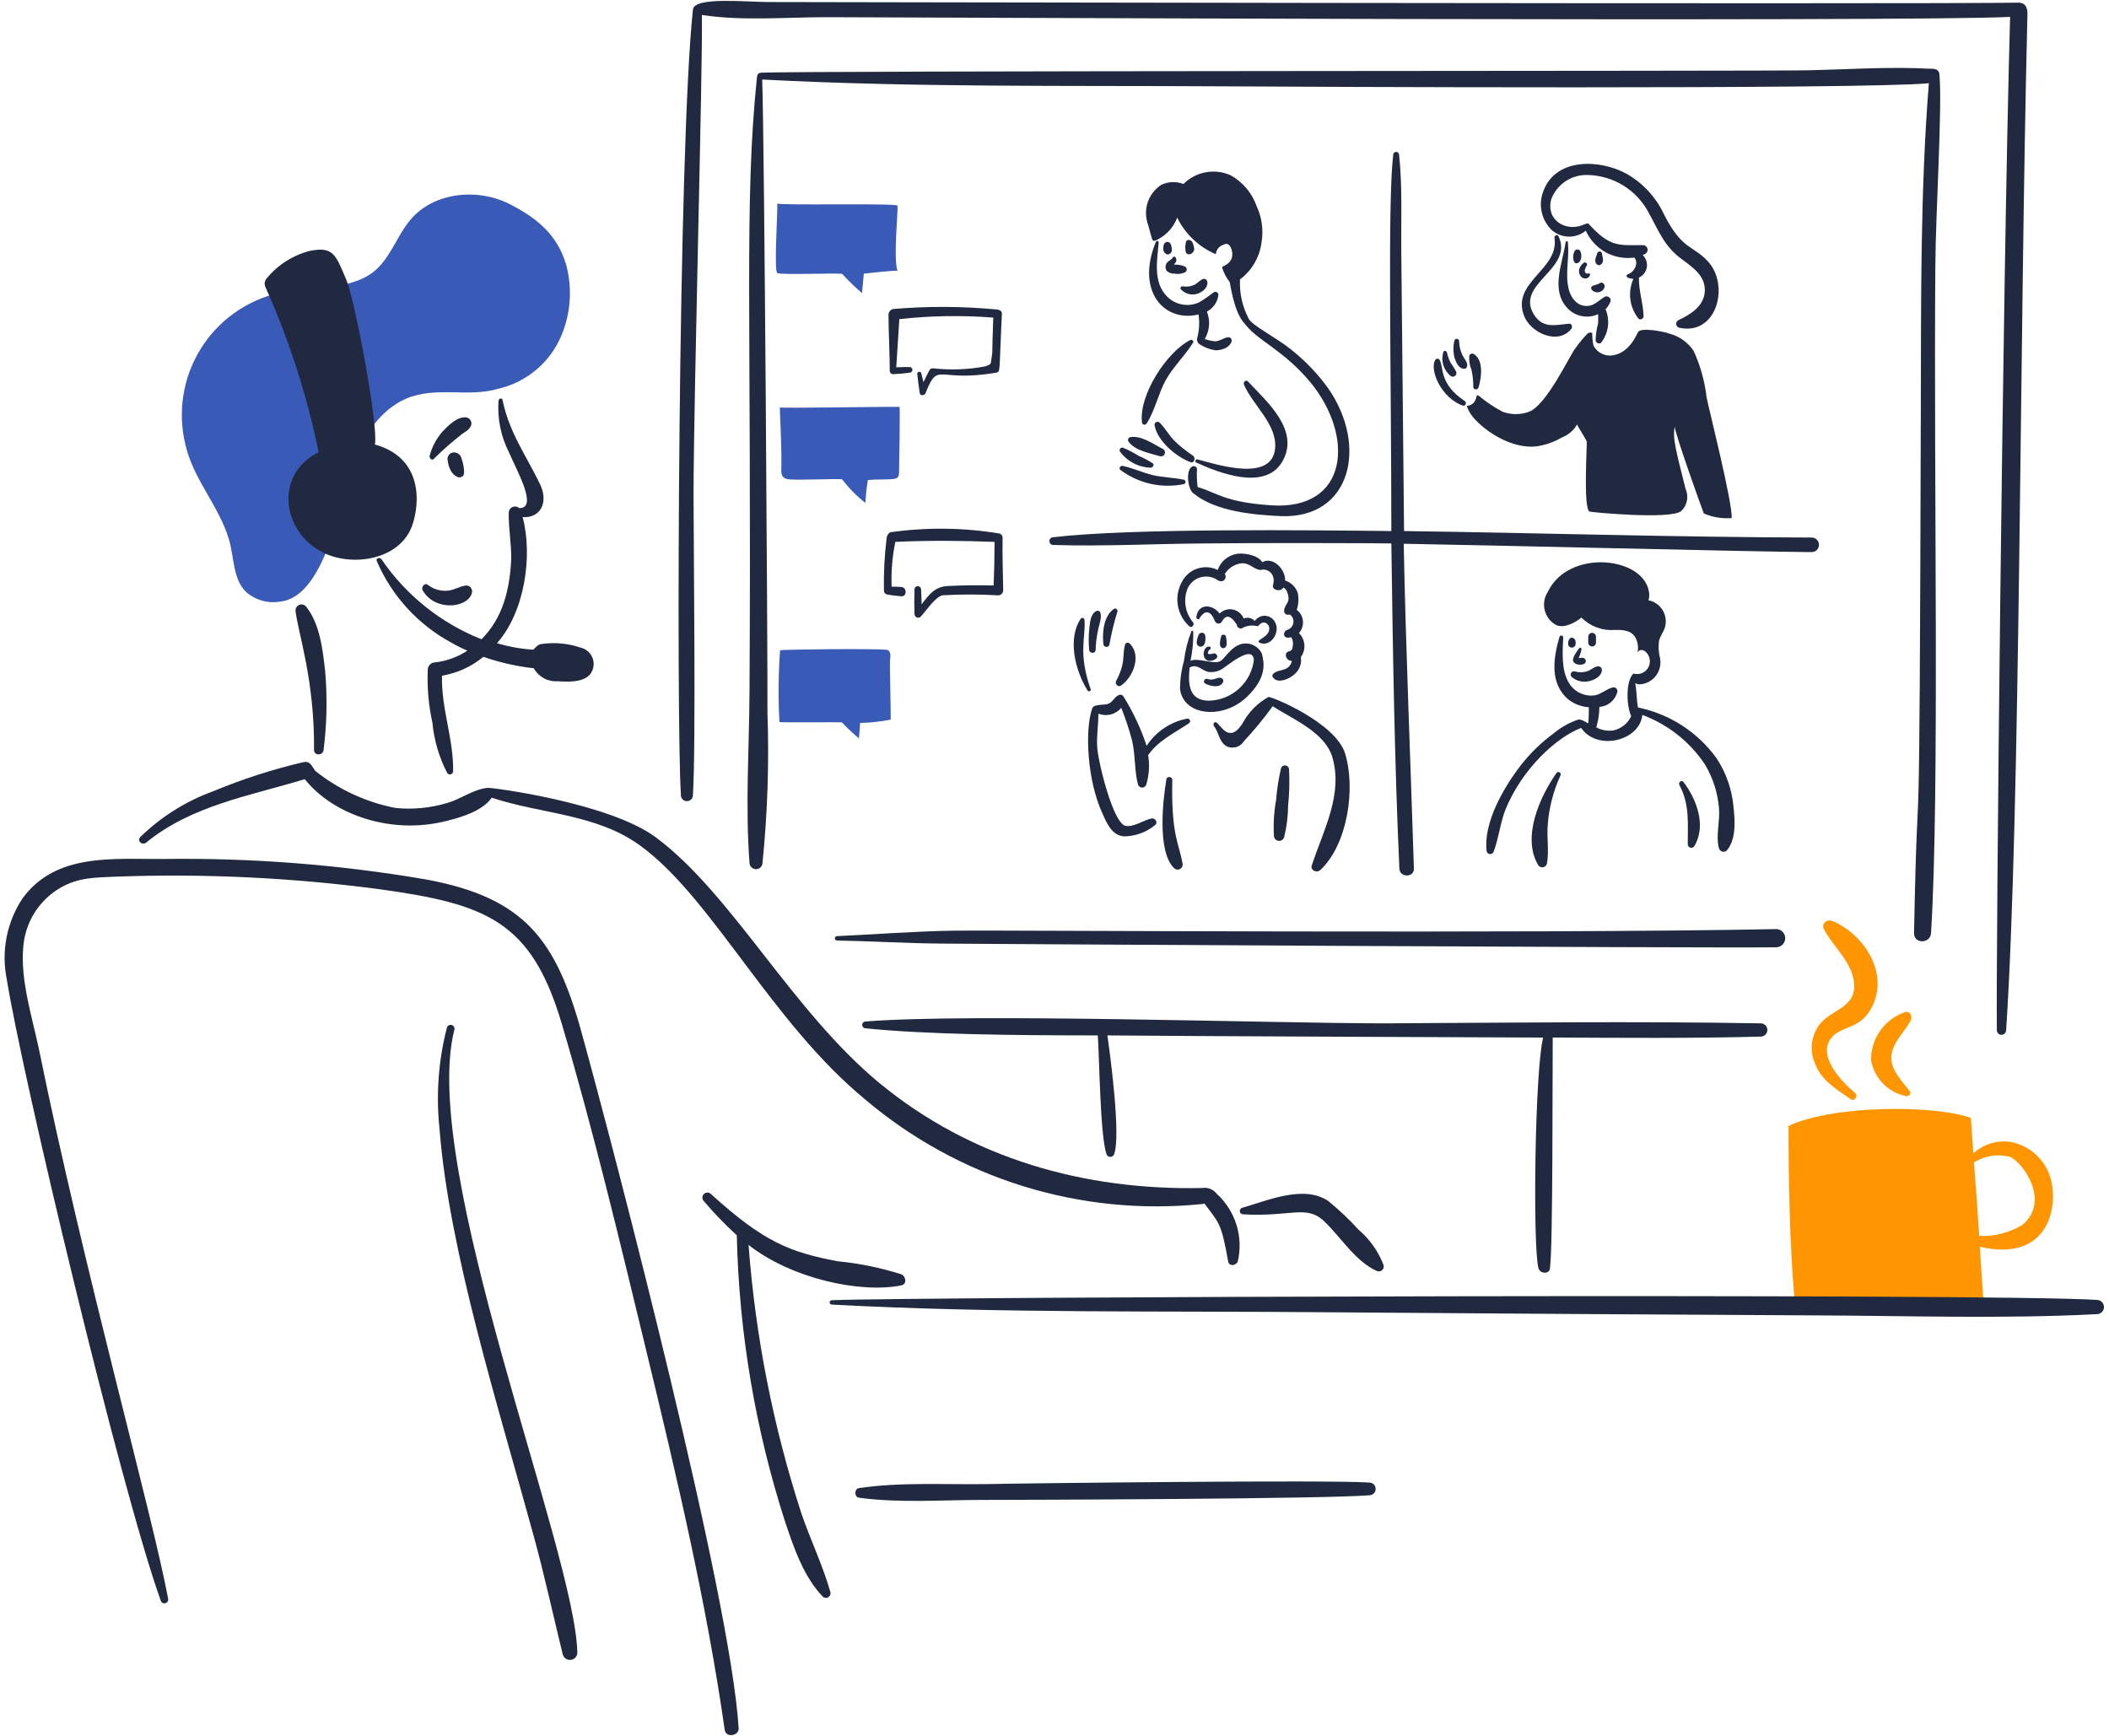 <svg width="294" height="242" viewBox="0 0 294 242" fill="none" xmlns="http://www.w3.org/2000/svg">
<path d="M285.815 164.12C285.428 162.878 284.711 161.764 283.739 160.899C282.768 160.033 281.578 159.449 280.3 159.209C279.367 159.062 278.413 159.129 277.51 159.405C276.607 159.681 275.778 160.159 275.087 160.803C274.958 159.08 274.871 157.4 274.743 155.849C269.661 154.039 255.743 154.001 249.324 156.968C249.324 164.596 249.489 173.386 250.142 180.966L276.508 181.482C276.337 179.157 276.165 176.571 275.992 173.814C285.385 176.014 287.096 168.477 285.815 164.12ZM281.937 170.756C280.125 171.859 278.026 172.399 275.906 172.307C275.691 168.903 275.432 165.326 275.173 162.052C276.625 161.148 278.375 160.854 280.043 161.234C281.596 161.581 286.072 167.265 281.937 170.758V170.756Z" fill="#FF9500"/>
<path d="M49.377 64.256C50.712 60.68 53.039 57.147 56.571 55.596C60.751 53.787 65.317 55.467 69.54 54.175C71.484 53.715 73.291 52.799 74.812 51.503C76.332 50.207 77.523 48.568 78.285 46.721C79.57 43.621 79.797 40.184 78.931 36.942C77.725 32.763 74.882 30.436 71.22 28.54C66.739 26.172 60.449 26.692 57.132 30.738C55.193 33.108 54.288 36.339 51.79 38.105C48.257 40.604 43.001 39.828 38.951 40.82C36.688 41.332 34.55 42.291 32.662 43.639C30.774 44.986 29.174 46.697 27.954 48.671C26.735 50.644 25.921 52.841 25.56 55.133C25.199 57.425 25.299 59.765 25.853 62.018C26.974 66.886 30.55 70.548 31.928 75.244C32.66 77.743 32.446 80.758 34.34 82.568C34.992 83.124 35.759 83.528 36.586 83.751C37.414 83.975 38.28 84.012 39.123 83.86C45.574 83.116 47.632 68.927 49.377 64.256Z" fill="#3A5AB7"/>
<path d="M124.168 100.316C124.189 98.334 123.995 92.604 124.081 91.916C124.125 91.571 124.254 90.667 123.564 90.58C121.454 90.408 108.745 90.537 108.745 90.667C108.503 93.993 108.474 97.331 108.658 100.661C108.658 100.748 117.275 100.661 117.361 100.704C118.112 101.492 118.903 102.24 119.731 102.945C119.774 102.729 119.902 100.789 119.902 100.789C121.335 100.762 122.763 100.604 124.168 100.316Z" fill="#3A5AB7"/>
<path d="M117.405 66.841C118.342 68.063 119.428 69.163 120.639 70.115C120.687 69.047 120.802 67.982 120.983 66.927C122.061 66.798 123.224 66.884 124.344 66.798C125.162 66.755 125.334 66.49 125.334 65.763C125.334 65.036 125.508 56.782 125.377 56.717C125.334 56.674 108.705 56.931 108.705 56.804C108.791 59.474 108.964 62.194 108.921 64.902C108.921 65.763 108.748 66.583 109.782 66.798C110.815 67.014 117.278 66.67 117.405 66.841Z" fill="#3A5AB7"/>
<path d="M117.405 38.191C118.27 39.135 119.191 40.027 120.162 40.861L120.421 38.148C120.809 38.105 125.073 37.631 125.116 37.76C124.514 36.123 125.202 29.532 125.116 28.674C125.073 28.287 108.358 28.674 108.358 28.366C108.401 30.005 107.883 37.76 108.358 38.068C108.918 38.364 117.19 38.019 117.405 38.191Z" fill="#3A5AB7"/>
<path d="M292.364 181.226C277.85 180.275 126.109 180.806 115.897 181.27C115.829 181.284 115.767 181.322 115.723 181.377C115.678 181.432 115.654 181.5 115.654 181.571C115.654 181.641 115.678 181.709 115.723 181.764C115.767 181.819 115.829 181.857 115.897 181.872C139.033 183.122 162.339 182.734 185.519 182.95C207.793 183.122 230.081 183.265 252.383 183.379C265.696 183.422 279.094 183.897 292.364 183.207C292.617 183.193 292.856 183.082 293.03 182.898C293.204 182.714 293.301 182.47 293.301 182.217C293.301 181.963 293.204 181.719 293.03 181.535C292.856 181.351 292.617 181.241 292.364 181.226Z" fill="#212941"/>
<path d="M111.717 210.996C107.779 198.855 105.305 186.286 104.35 173.557C110.287 178.233 119.918 180.344 125.633 179.201C126.495 179.029 126.28 177.908 125.633 177.65C122.761 176.738 119.8 176.131 116.801 175.841C110.214 174.598 106.515 173.212 99.091 166.447C98.958 166.324 98.783 166.257 98.601 166.26C98.42 166.264 98.247 166.337 98.119 166.465C97.991 166.594 97.918 166.766 97.914 166.948C97.911 167.129 97.978 167.304 98.101 167.437C99.537 169.125 101.076 170.723 102.71 172.22C103.017 185.818 105.295 199.3 109.474 212.243C110.681 215.819 112.016 219.789 114.687 222.583C114.786 222.68 114.914 222.743 115.052 222.761C115.189 222.779 115.329 222.753 115.451 222.685C115.572 222.617 115.668 222.512 115.725 222.385C115.781 222.258 115.795 222.116 115.765 221.981C114.69 218.191 112.966 214.658 111.717 210.996Z" fill="#212941"/>
<path d="M185.217 167.482C181.829 165.092 176.643 167.397 173.154 168.387C173.048 168.419 172.958 168.488 172.898 168.581C172.839 168.674 172.815 168.786 172.831 168.895C172.846 169.004 172.901 169.104 172.984 169.177C173.067 169.25 173.173 169.29 173.283 169.291C179.884 169.687 182.095 167.905 184.57 170.24C186.897 172.436 188.922 175.841 191.894 177.17C192.011 177.23 192.143 177.256 192.274 177.244C192.406 177.231 192.531 177.182 192.635 177.101C192.739 177.02 192.818 176.911 192.862 176.787C192.906 176.663 192.914 176.528 192.884 176.4C192.16 174.479 190.959 172.775 189.395 171.446C188.102 170.023 186.705 168.698 185.217 167.482Z" fill="#212941"/>
<path d="M81.089 144.003C77.513 130.996 73.13 125.129 59.333 122.597C47.239 120.529 34.98 119.577 22.712 119.753C15.732 119.796 7.805 118.892 3.154 125.224C2.056 126.873 1.296 128.724 0.918 130.669C0.54 132.613 0.551 134.614 0.952 136.554C2.991 149.467 16.66 207.071 22.407 223.15C22.448 223.279 22.537 223.389 22.656 223.455C22.774 223.521 22.914 223.54 23.046 223.507C23.178 223.474 23.292 223.392 23.366 223.277C23.439 223.163 23.466 223.025 23.442 222.891C21.212 210.962 11.69 177.056 5.433 146.29C4.484 141.81 2.847 136.726 3.235 132.122C3.347 130.439 3.863 128.808 4.741 127.368C5.618 125.928 6.831 124.721 8.276 123.851C10.861 122.3 13.273 122.343 16.247 122.214C28.524 121.767 40.818 122.358 52.996 123.98C67.74 126.037 74.046 128.357 78.286 142.634C82.766 157.757 86.428 173.18 90.133 188.475C94.356 205.923 98.492 223.458 101.033 241.208C101.206 242.286 103.015 242.026 102.972 240.949C101.845 222.46 85.749 160.886 81.089 144.003Z" fill="#212941"/>
<path d="M63.334 143.572C63.375 143.435 63.36 143.287 63.292 143.161C63.224 143.036 63.109 142.942 62.972 142.901C62.835 142.86 62.687 142.876 62.561 142.944C62.435 143.012 62.342 143.127 62.301 143.264C61.119 147.846 60.769 152.603 61.266 157.309C62.575 174.323 69.36 195.704 74.493 214.48C75.958 219.87 77.122 225.25 78.457 230.679C78.528 230.913 78.679 231.115 78.885 231.249C79.09 231.382 79.336 231.438 79.579 231.407C79.822 231.376 80.046 231.26 80.212 231.079C80.377 230.898 80.473 230.665 80.482 230.42C80.221 216.326 58.45 162.84 63.334 143.572Z" fill="#212941"/>
<path d="M20.382 117.458C26.753 112.261 34.858 110.953 42.484 108.626C46.5 113.662 54.65 116.411 62.259 114.443C64.37 113.925 67.256 113.057 68.548 111.209C75.441 113.493 83.11 113.449 89.184 117.843C99.211 125.064 107.481 142.495 120.634 153.3C127.074 158.757 134.548 162.86 142.609 165.362C150.671 167.864 159.154 168.714 167.552 167.862C167.672 167.859 167.789 167.83 167.897 167.776C169.96 170.57 170.228 170.383 171.214 175.876C171.343 176.608 172.333 176.436 172.549 175.876C172.946 174.182 172.883 172.413 172.367 170.751C171.85 169.09 170.899 167.596 169.612 166.425C169.379 166.123 169.069 165.889 168.714 165.747C168.359 165.606 167.972 165.563 167.595 165.622C151.182 165.976 135.369 161.53 122.573 150.975C110.378 140.885 102.074 124.685 91.465 116.767C84.96 111.899 68.373 109.744 67.943 109.837C65.961 110.052 64.281 111.387 62.342 111.948C59.998 112.65 57.538 112.884 55.104 112.636C51.022 111.839 47.193 110.066 43.945 107.467C43.385 106.697 43.214 106.045 42.265 106.261C37.982 107.264 33.789 108.618 29.728 110.309C25.925 111.688 22.46 113.862 19.564 116.687C19.046 117.206 19.813 117.928 20.382 117.458Z" fill="#212941"/>
<path d="M67.126 89.122C61.463 86.878 56.601 82.989 53.168 77.957C52.952 77.649 52.348 77.828 52.521 78.214C54.617 83.097 58.31 87.122 62.993 89.632C63.689 90.034 64.409 90.394 65.149 90.71C63.793 91.609 62.242 92.17 60.626 92.348C60.366 92.358 60.12 92.465 59.936 92.649C59.752 92.833 59.644 93.079 59.634 93.339C59.526 95.826 59.743 98.318 60.281 100.749C60.507 103.202 61.21 105.587 62.349 107.772C62.402 107.848 62.476 107.906 62.563 107.938C62.65 107.97 62.744 107.974 62.834 107.951C62.923 107.927 63.003 107.876 63.062 107.806C63.122 107.735 63.159 107.648 63.167 107.556C63.253 103.075 61.487 98.724 61.616 94.2C63.736 93.846 65.725 92.939 67.382 91.571C69.656 92.36 72.012 92.894 74.404 93.165C74.73 93.749 75.215 94.229 75.803 94.549C76.39 94.87 77.057 95.017 77.725 94.974C79.111 95.06 81.214 95.19 82.249 94.027C82.496 93.715 82.66 93.345 82.725 92.953C82.79 92.56 82.754 92.157 82.62 91.782C82.487 91.407 82.26 91.072 81.961 90.809C81.662 90.546 81.301 90.364 80.912 90.279C79.126 89.672 77.218 89.509 75.354 89.804C75.011 89.847 74.537 90.365 74.364 90.574C72.641 90.471 70.935 90.167 69.282 89.669C73.132 85.34 74.298 77.503 72.858 72.091C75.322 72.264 76.52 70.066 75.271 67.481C73.332 63.477 70.959 60.242 70.057 55.763C69.972 55.418 69.541 55.547 69.498 55.849C69.315 58.35 69.821 60.854 70.962 63.087C72.103 65.751 75.031 70.842 72.384 70.842C72.258 70.728 72.103 70.653 71.935 70.625C71.768 70.598 71.596 70.619 71.441 70.688C71.286 70.756 71.154 70.868 71.061 71.01C70.969 71.152 70.919 71.318 70.919 71.488C70.876 73.644 71.307 75.8 71.264 77.994C71.058 82.169 70.118 86.122 67.126 89.122Z" fill="#212941"/>
<path d="M65.791 82.654C65.822 82.534 65.826 82.409 65.802 82.288C65.778 82.167 65.727 82.052 65.653 81.953C65.579 81.854 65.484 81.773 65.375 81.715C65.266 81.658 65.144 81.625 65.021 81.621C64.117 81.707 63.341 82.266 62.394 82.352C61.404 82.435 60.42 82.143 59.636 81.535C59.206 81.19 58.688 81.835 58.904 82.266C60.544 85.249 65.195 84.838 65.791 82.654Z" fill="#212941"/>
<path d="M63.071 63.096C62.871 63.147 62.695 63.264 62.57 63.428C62.445 63.592 62.379 63.794 62.383 64C62.426 64.431 62.599 66.068 63.891 66.543C64.004 66.558 64.12 66.55 64.231 66.521C64.342 66.491 64.446 66.44 64.537 66.37C64.967 65.896 64.408 63.914 64.192 63.57C64.076 63.386 63.907 63.242 63.706 63.158C63.506 63.073 63.284 63.051 63.071 63.096Z" fill="#212941"/>
<path d="M60.492 63.954C61.729 62.727 63.038 61.576 64.413 60.507C64.886 60.164 65.36 59.948 65.619 59.429C65.687 59.301 65.721 59.157 65.718 59.012C65.715 58.867 65.675 58.725 65.601 58.6C65.528 58.475 65.424 58.37 65.298 58.297C65.173 58.223 65.031 58.183 64.886 58.18C63.68 58.094 62.388 59.429 61.652 60.205C60.815 61.176 60.211 62.326 59.885 63.566C59.845 63.954 60.277 64.256 60.492 63.954Z" fill="#212941"/>
<path d="M41.191 85.109C41.55 88.295 43.862 94.715 43.776 104.539C43.776 105.4 45.025 105.357 45.111 104.539C45.57 100.895 45.643 97.212 45.326 93.553C44.983 90.537 44.595 86.961 42.656 84.548C42.543 84.421 42.394 84.331 42.228 84.29C42.063 84.25 41.889 84.261 41.73 84.322C41.571 84.383 41.434 84.491 41.338 84.631C41.242 84.772 41.191 84.939 41.191 85.109Z" fill="#212941"/>
<path d="M44.422 63.05C38.35 65.976 39.117 74.013 44.983 77.008C49.075 79.077 55.668 78.087 57.434 73.346C58.64 69.943 58.812 63.783 52.263 61.974C52.78 59.431 49.506 41.897 48.259 38.967C46.794 35.505 46.469 34.347 43.26 34.963C40.876 35.556 38.746 36.901 37.186 38.798C37.035 38.965 36.938 39.173 36.907 39.396C36.876 39.619 36.913 39.846 37.014 40.047C40.312 47.422 42.796 55.136 44.422 63.05Z" fill="#212941"/>
<path d="M214.471 176.831C214.675 177.567 215.978 177.694 216.064 176.831C216.496 173.905 216.409 149.518 216.452 144.645C226.104 144.688 235.796 144.775 245.448 144.516C245.693 144.516 245.928 144.418 246.101 144.245C246.274 144.072 246.372 143.837 246.372 143.592C246.372 143.347 246.274 143.112 246.101 142.938C245.928 142.765 245.693 142.668 245.448 142.668C227.999 142.36 210.55 142.582 193.101 142.668C177.344 142.668 135.351 141.233 120.637 142.411C120.516 142.418 120.402 142.47 120.319 142.558C120.236 142.647 120.189 142.763 120.189 142.884C120.189 143.005 120.236 143.122 120.319 143.21C120.402 143.298 120.516 143.351 120.637 143.358C128.867 144.199 140.849 144.349 153.035 144.349C153.251 147.02 153.343 158.263 154.241 160.892C154.278 161.006 154.35 161.105 154.447 161.176C154.544 161.246 154.66 161.284 154.78 161.284C154.9 161.284 155.016 161.246 155.113 161.176C155.21 161.105 155.282 161.006 155.319 160.892C156.268 158.307 154.76 147.02 154.372 144.349C160.102 144.434 214.085 144.65 215.119 144.65C213.955 149.216 213.65 173.871 214.471 176.831Z" fill="#212941"/>
<path d="M96.596 110.785C97.029 103.983 96.681 75.981 96.681 68.78C96.724 54.089 97.974 9.627 97.845 2.087C103.489 2.95 109.563 2.395 115.293 2.395C121.282 2.395 267.203 3.085 280.213 2.352C279.18 38.974 278.231 133.195 278.365 143.664C278.376 143.828 278.45 143.981 278.57 144.094C278.69 144.206 278.848 144.268 279.012 144.268C279.176 144.268 279.334 144.206 279.454 144.094C279.574 143.981 279.647 143.828 279.659 143.664C281.685 112.687 281.507 47.234 282.631 1.964C282.631 1.535 282.631 0.327 281.296 0.37C270.208 0.612 96.326 0.266 107.199 0.284C103.965 0.284 96.815 -0.486 96.6 1.319C94.523 20.49 94.258 100.803 94.919 110.791C94.911 110.907 94.926 111.023 94.965 111.132C95.004 111.241 95.064 111.34 95.144 111.425C95.222 111.509 95.318 111.577 95.424 111.622C95.531 111.668 95.645 111.692 95.761 111.691C95.876 111.691 95.991 111.667 96.097 111.62C96.202 111.573 96.297 111.505 96.376 111.42C96.454 111.335 96.514 111.235 96.552 111.126C96.59 111.016 96.605 110.901 96.596 110.785Z" fill="#212941"/>
<path d="M247.688 129.527C214.302 130.203 137.912 129.656 133.087 129.743C127.573 129.827 122.101 130.259 116.63 130.513C116.56 130.527 116.497 130.565 116.452 130.62C116.407 130.675 116.383 130.743 116.383 130.815C116.383 130.886 116.407 130.954 116.452 131.009C116.497 131.064 116.56 131.102 116.63 131.116C121.456 131.203 126.281 131.504 131.106 131.548C135.458 131.589 237.304 132.193 247.643 132.063C247.967 132.05 248.274 131.914 248.501 131.682C248.728 131.45 248.857 131.141 248.863 130.816C248.869 130.492 248.75 130.178 248.532 129.938C248.313 129.699 248.011 129.551 247.688 129.527Z" fill="#212941"/>
<path d="M270.354 10.317C270.269 9.455 269.191 9.584 269.062 9.584C263.461 9.276 257.774 9.67 252.173 9.8C246.83 9.929 110.043 9.843 105.993 10.145C105.562 10.188 105.519 10.747 105.519 10.79C103.697 28.46 104.793 44.156 104.485 96.309C104.442 104.28 103.881 112.379 104.485 120.307C104.495 120.541 104.594 120.761 104.763 120.923C104.932 121.085 105.156 121.175 105.39 121.175C105.624 121.175 105.848 121.085 106.017 120.923C106.186 120.761 106.285 120.541 106.295 120.307C106.999 113.349 107.23 106.352 106.985 99.363C107.028 92.125 106.553 18.755 106.252 11.086C127.534 12.207 148.91 11.905 170.229 12.034C179.398 12.091 259.737 12.496 268.889 11.603C267.682 26.681 267.811 41.941 267.768 57.055C267.563 131.809 267.422 99.751 266.821 130.08C266.778 131.632 269.105 131.588 269.191 130.08C270.409 110.368 269.545 66.949 269.793 36.979C269.83 29.747 270.787 14.797 270.354 10.317Z" fill="#212941"/>
<path d="M235.28 117.721C235.285 117.825 235.322 117.925 235.386 118.007C235.45 118.088 235.539 118.147 235.639 118.176C235.739 118.205 235.845 118.201 235.943 118.166C236.041 118.131 236.125 118.066 236.184 117.98C237.907 115.137 236.529 111.432 234.676 109.019C234.417 108.674 233.906 109.105 234.116 109.45C235.58 112.207 235.258 114.749 235.28 117.721Z" fill="#212941"/>
<path d="M217.532 108.115C217.573 108.041 217.583 107.954 217.561 107.872C217.54 107.791 217.488 107.721 217.416 107.677C217.344 107.632 217.258 107.617 217.175 107.635C217.093 107.652 217.02 107.7 216.972 107.77C214.688 111.044 212.102 116.688 214.429 120.609C214.499 120.717 214.598 120.802 214.715 120.855C214.832 120.909 214.961 120.927 215.088 120.909C215.215 120.891 215.334 120.837 215.432 120.753C215.529 120.669 215.6 120.559 215.637 120.436C215.98 118.627 215.594 116.774 215.764 114.922C215.946 112.566 216.545 110.261 217.532 108.115Z" fill="#212941"/>
<path d="M220.027 100.316C218.782 100.727 217.627 101.37 216.623 102.212C214.868 103.494 213.302 105.016 211.971 106.735C209.644 109.752 206.801 114.62 207.231 118.584C207.235 118.704 207.281 118.819 207.362 118.908C207.443 118.997 207.553 119.055 207.672 119.07C207.791 119.086 207.912 119.058 208.013 118.993C208.114 118.928 208.188 118.828 208.223 118.713C208.954 116.774 209.127 114.709 209.903 112.767C212.274 107.069 216.987 102.804 220.415 101.479C222.656 104.755 228.6 103.289 228.945 99.67C232.519 100.997 235.581 103.423 237.691 106.6C238.783 108.438 239.446 110.5 239.629 112.63C239.802 114.478 239.155 116.508 239.629 118.274C239.662 118.381 239.721 118.477 239.801 118.555C239.881 118.633 239.978 118.689 240.085 118.72C240.192 118.75 240.305 118.754 240.414 118.73C240.522 118.706 240.623 118.655 240.707 118.582C242.043 117.032 241.87 114.446 241.655 112.507C241.444 110.076 240.629 107.737 239.285 105.7C236.652 102.057 232.747 99.535 228.343 98.635C228.127 97.515 228.17 96.351 227.955 95.231C228.159 95.364 228.401 95.425 228.643 95.404C229.079 95.369 229.503 95.242 229.885 95.03C230.268 94.818 230.601 94.527 230.862 94.176C231.123 93.826 231.306 93.423 231.399 92.996C231.492 92.568 231.493 92.126 231.401 91.699C231.208 90.924 231.164 90.12 231.272 89.329C231.444 88.683 231.876 88.123 232.09 87.481C232.209 87.081 232.244 86.662 232.191 86.249C232.139 85.835 232.001 85.437 231.786 85.08C231.572 84.724 231.285 84.415 230.944 84.176C230.603 83.936 230.216 83.77 229.807 83.689C229.93 83.269 229.944 82.825 229.85 82.397C228.926 77.557 218.608 76.526 215.763 82.526C215.52 82.901 215.357 83.321 215.284 83.762C215.211 84.202 215.23 84.653 215.339 85.085C215.448 85.518 215.645 85.924 215.918 86.277C216.191 86.63 216.534 86.923 216.925 87.137C218.045 87.653 219.596 86.792 220.458 86.102C221.057 86.704 221.779 87.169 222.575 87.467C223.37 87.764 224.22 87.886 225.067 87.826C225.714 87.826 227.223 87.696 227.912 88.774C228.115 89.106 228.25 89.475 228.31 89.859C228.369 90.243 228.351 90.636 228.257 91.013C228.42 90.52 229.102 90.456 229.549 91.013C229.806 91.303 229.961 91.67 229.991 92.056C230.022 92.443 229.925 92.829 229.716 93.155C229.507 93.482 229.197 93.731 228.833 93.866C228.47 94.001 228.072 94.013 227.701 93.901C226.623 94.934 226.709 98.338 227.393 99.845C227.161 100.34 226.819 100.776 226.393 101.12C225.968 101.463 225.469 101.705 224.936 101.827C224.107 101.957 223.258 101.806 222.525 101.398C222.807 100.476 222.952 99.517 222.956 98.553C223.537 98.514 224.091 98.294 224.539 97.922C224.987 97.551 225.307 97.048 225.454 96.485C225.477 96.396 225.477 96.302 225.453 96.213C225.429 96.124 225.382 96.042 225.316 95.977C225.251 95.912 225.17 95.865 225.081 95.841C224.992 95.817 224.898 95.816 224.809 95.84C223.946 96.055 223.299 96.701 222.438 96.918C221.723 97.044 220.987 96.951 220.326 96.651C219.665 96.351 219.109 95.859 218.733 95.237C217.614 93.428 217.828 90.885 217.914 88.862C217.912 88.8 217.889 88.741 217.849 88.694C217.808 88.647 217.753 88.616 217.692 88.606C217.631 88.596 217.568 88.607 217.514 88.638C217.461 88.669 217.42 88.718 217.398 88.776C216.536 91.748 215.975 95.324 218.69 97.564C219.503 98.173 220.476 98.532 221.49 98.598C221.49 98.77 221.49 100.278 221.404 100.838C221.362 100.877 220.5 100.226 220.027 100.316Z" fill="#212941"/>
<path d="M219.509 93.596C219.413 93.576 219.313 93.587 219.223 93.628C219.134 93.668 219.06 93.737 219.012 93.823C218.964 93.909 218.944 94.008 218.957 94.105C218.969 94.203 219.012 94.294 219.08 94.366C219.406 94.649 219.795 94.852 220.214 94.957C220.633 95.061 221.072 95.066 221.493 94.969C223.649 94.49 223.649 92.766 222.699 92.901C222.138 92.987 221.75 93.462 221.233 93.591C220.672 93.765 220.071 93.767 219.509 93.596Z" fill="#212941"/>
<path d="M218.822 89.028C218.736 89.135 218.673 89.259 218.636 89.391C218.599 89.523 218.589 89.662 218.606 89.798C218.613 89.93 218.671 90.055 218.767 90.146C218.863 90.237 218.99 90.287 219.123 90.287C219.255 90.287 219.382 90.237 219.478 90.146C219.574 90.055 219.632 89.93 219.639 89.798C219.756 88.991 219.14 88.711 218.822 89.028Z" fill="#212941"/>
<path d="M222.484 89.584V88.765C222.484 88.622 222.427 88.485 222.326 88.384C222.225 88.283 222.088 88.226 221.945 88.226C221.802 88.226 221.665 88.283 221.564 88.384C221.463 88.485 221.406 88.622 221.406 88.765V89.584C221.406 89.655 221.42 89.725 221.447 89.79C221.474 89.856 221.514 89.915 221.564 89.965C221.614 90.015 221.674 90.055 221.739 90.082C221.804 90.109 221.874 90.123 221.945 90.123C222.016 90.123 222.086 90.109 222.152 90.082C222.217 90.055 222.276 90.015 222.326 89.965C222.376 89.915 222.416 89.856 222.443 89.79C222.47 89.725 222.484 89.655 222.484 89.584Z" fill="#212941"/>
<path d="M162.599 108.631C162.063 111.829 161.341 118.795 163.677 121.039C163.787 121.145 163.93 121.213 164.082 121.23C164.234 121.248 164.389 121.216 164.521 121.137C164.653 121.059 164.755 120.94 164.813 120.798C164.871 120.655 164.88 120.498 164.84 120.35C164.33 117.435 163.264 116.5 163.418 108.717C163.46 108.287 162.677 108.156 162.599 108.631Z" fill="#212941"/>
<path d="M152.257 98.765C151.235 101.644 151.487 108.686 153.722 113.5C154.326 114.835 155.014 116.472 156.696 116.602C158.286 116.585 159.822 116.023 161.046 115.008C161.477 114.62 161.003 114.016 160.53 114.102C159.452 114.318 158.031 115.353 156.911 115.137C155.145 114.792 153.033 106.051 152.947 104.065C152.861 102.557 153.12 101.006 153.12 99.499C153.67 99.714 154.274 99.751 154.846 99.604C155.418 99.457 155.93 99.133 156.308 98.679C156.9 100.17 157.404 101.695 157.815 103.245C158.29 105.27 158.123 107.382 158.634 109.364C158.671 109.49 158.747 109.6 158.852 109.679C158.957 109.758 159.085 109.801 159.216 109.801C159.347 109.801 159.475 109.758 159.579 109.679C159.684 109.6 159.761 109.49 159.797 109.364C160.192 108.036 160.28 106.637 160.056 105.27C161.477 103.245 163.675 102.212 165.743 100.834C165.813 100.789 165.865 100.722 165.891 100.643C165.917 100.565 165.914 100.479 165.883 100.403C165.852 100.326 165.795 100.262 165.723 100.223C165.65 100.183 165.566 100.171 165.484 100.187C164.338 100.408 163.247 100.858 162.277 101.51C161.308 102.161 160.479 103 159.84 103.978C159.042 101.56 157.956 99.245 156.606 97.085C156.55 96.993 156.464 96.921 156.363 96.882C156.261 96.843 156.15 96.839 156.046 96.87C155.442 97.042 155.226 97.732 154.66 98.032C154.11 98.421 152.518 98.034 152.257 98.765Z" fill="#212941"/>
<path d="M184.053 121.297C187.882 117.717 189.009 109.881 187.5 105.013C186.122 100.701 177.16 97.042 176.815 97.171C175.276 98.03 174.019 99.317 173.198 100.877C171.302 103.803 170.138 100.963 169.536 100.704C169.228 100.575 169.062 101.012 169.228 101.22C169.916 102.083 169.916 103.376 170.951 104.021C171.372 104.236 171.858 104.283 172.313 104.156C172.768 104.028 173.158 103.734 173.406 103.332C174.841 101.794 176.179 100.169 177.41 98.464C180.336 100.312 184.691 102.126 185.726 105.529C187.278 110.785 184.434 115.826 182.883 120.607C182.589 121.297 183.542 121.77 184.053 121.297Z" fill="#212941"/>
<path d="M156.266 95.578C157.969 94.427 159.192 91.355 157.472 89.718C157.425 89.668 157.365 89.632 157.299 89.613C157.233 89.594 157.164 89.593 157.097 89.611C157.031 89.629 156.971 89.664 156.923 89.713C156.875 89.763 156.842 89.824 156.826 89.89C156.414 91.46 156.973 92.322 155.576 94.972C155.405 95.319 155.83 95.872 156.266 95.578Z" fill="#212941"/>
<path d="M151.181 86.444C151.182 86.377 151.16 86.311 151.118 86.258C151.077 86.205 151.018 86.168 150.953 86.153C150.887 86.137 150.818 86.145 150.758 86.175C150.697 86.204 150.649 86.254 150.62 86.315C148.772 89.157 149.932 93.596 151.612 96.266C151.741 96.482 152.128 96.352 152.042 96.094C150.248 90.984 151.383 88.866 151.181 86.444Z" fill="#212941"/>
<path d="M152.819 85.195C152.033 85.608 151.956 86.703 151.87 87.477C151.749 88.508 151.735 89.547 151.828 90.581C151.87 91.139 152.732 91.183 152.732 90.581C152.871 87.1 153.81 86.422 153.336 85.281C153.271 85.213 153.185 85.168 153.092 85.153C152.998 85.137 152.903 85.152 152.819 85.195Z" fill="#212941"/>
<path d="M155.276 84.893C153.853 85.883 153.639 88.167 153.81 89.761C153.81 89.876 153.855 89.985 153.936 90.066C154.017 90.147 154.127 90.192 154.241 90.192C154.355 90.192 154.465 90.147 154.546 90.066C154.627 89.985 154.672 89.876 154.672 89.761C154.95 88.217 155.324 86.692 155.792 85.195C155.792 84.936 155.447 84.721 155.276 84.893Z" fill="#212941"/>
<path d="M166.347 88.081C166.347 87.951 166.133 87.865 166.088 87.995C165.573 89.31 165.226 90.686 165.055 92.088C164.697 93.349 164.508 94.653 164.494 95.964C164.851 99.785 170.406 100.381 173.757 97.215C176.859 94.289 176.127 92.133 175.913 91.139C175.638 90.546 175.139 90.087 174.525 89.861C173.912 89.635 173.233 89.661 172.639 89.933C171.484 90.428 170.763 91.745 170.183 92.131C169.322 92.733 166.949 91.614 165.962 92.131C166.239 90.799 166.369 89.441 166.347 88.081ZM168.503 93.682C169.132 93.75 169.766 93.614 170.312 93.294C170.959 92.949 174.624 89.718 174.794 92.002C174.606 93.548 173.866 94.975 172.71 96.019C171.554 97.064 170.06 97.656 168.503 97.687C165.788 97.646 165.577 95.491 165.832 93.078C166.867 92.431 167.596 93.552 168.501 93.682H168.503Z" fill="#212941"/>
<path d="M167.982 95.282C168.634 95.662 170.18 96.013 170.525 95.023C170.548 94.914 170.529 94.8 170.472 94.704C170.415 94.608 170.324 94.537 170.217 94.506C169.601 94.352 169.228 94.992 168.278 94.635C167.855 94.586 167.684 95.1 167.982 95.282Z" fill="#212941"/>
<path d="M168.544 92.131C168.741 92.142 168.937 92.113 169.123 92.046C169.308 91.98 169.478 91.877 169.622 91.743C169.879 91.355 169.363 90.924 169.018 91.139C168.932 91.183 168.501 91.226 168.415 91.139C168.329 91.053 168.37 90.725 168.723 90.494C168.752 90.467 168.772 90.432 168.782 90.394C168.791 90.355 168.788 90.315 168.774 90.278C168.761 90.241 168.736 90.209 168.704 90.186C168.671 90.163 168.633 90.15 168.593 90.149C167.668 90.034 167.417 92.017 168.544 92.131Z" fill="#212941"/>
<path d="M170.224 88.728C170.138 89.157 169.795 90.235 170.483 90.365C170.791 90.408 171.001 90.057 171.001 89.804C171.015 89.486 170.986 89.167 170.914 88.857C170.922 88.77 170.897 88.683 170.844 88.613C170.791 88.543 170.714 88.496 170.628 88.48C170.542 88.463 170.453 88.48 170.378 88.526C170.304 88.572 170.249 88.644 170.224 88.728Z" fill="#212941"/>
<path d="M168.026 88.685C168.024 88.569 167.981 88.458 167.904 88.372C167.828 88.285 167.723 88.229 167.608 88.214C167.494 88.198 167.377 88.224 167.28 88.287C167.183 88.349 167.112 88.445 167.079 88.555C166.928 88.88 166.84 89.231 166.82 89.589C166.82 90.328 168.211 90.637 168.026 88.685Z" fill="#212941"/>
<path d="M175.523 89.287C175.499 89.306 175.48 89.332 175.469 89.361C175.457 89.39 175.454 89.422 175.458 89.453C175.462 89.484 175.475 89.513 175.494 89.538C175.513 89.563 175.538 89.582 175.566 89.595C177.117 90.285 178.454 88.216 177.807 86.881C177.697 86.604 177.513 86.362 177.275 86.181C177.037 86 176.754 85.888 176.457 85.856C176.16 85.825 175.86 85.875 175.589 86.001C175.319 86.127 175.088 86.325 174.921 86.573C174.729 86.363 174.477 86.218 174.199 86.156C173.922 86.094 173.632 86.12 173.369 86.228C173.243 85.913 173.04 85.633 172.779 85.415C172.518 85.197 172.207 85.047 171.874 84.979C171.541 84.91 171.197 84.926 170.871 85.023C170.545 85.121 170.249 85.298 170.009 85.538C169.105 84.246 167.036 84.031 166.775 86.013C166.731 86.321 167.163 86.487 167.249 86.142C168.019 84.979 168.756 85.109 169.36 86.573C169.392 86.667 169.45 86.75 169.526 86.814C169.603 86.877 169.695 86.917 169.794 86.931C169.892 86.944 169.992 86.93 170.083 86.89C170.174 86.849 170.251 86.785 170.307 86.703C170.868 85.625 171.556 85.754 172.419 87.091C172.421 87.195 172.452 87.296 172.51 87.382C172.568 87.468 172.65 87.535 172.746 87.576C172.841 87.617 172.946 87.629 173.049 87.612C173.151 87.594 173.246 87.548 173.323 87.477C173.959 87.194 174.672 87.133 175.348 87.305C175.606 87.048 175.865 86.746 176.253 86.789C176.453 86.825 176.633 86.931 176.759 87.09C176.886 87.248 176.951 87.447 176.942 87.65C176.902 88.555 176.041 88.857 175.523 89.287Z" fill="#212941"/>
<path d="M180.909 82.654C180.77 82.249 180.538 81.881 180.231 81.582C179.924 81.283 179.552 81.06 179.143 80.931V80.623C178.926 78.992 177.252 77.62 175.955 78.382C175.394 77.349 173.285 77.047 172.379 77.219C171.782 77.327 171.224 77.591 170.762 77.985C170.3 78.379 169.951 78.888 169.75 79.46C168.879 79.031 167.875 78.957 166.951 79.255C166.026 79.552 165.254 80.198 164.796 81.054C164.217 82.061 164.003 83.237 164.192 84.383C164.38 85.529 164.96 86.575 165.831 87.343C166.176 87.602 166.562 87.043 166.304 86.741C165.787 86.124 165.439 85.382 165.295 84.59C165.151 83.798 165.215 82.981 165.481 82.221C165.627 81.829 165.857 81.473 166.157 81.181C166.456 80.888 166.817 80.666 167.213 80.53C167.608 80.394 168.03 80.347 168.446 80.394C168.862 80.441 169.262 80.579 169.618 80.8C170.565 81.49 171.125 80.492 170.737 80.03C170.992 79.606 171.344 79.249 171.763 78.986C172.183 78.724 172.658 78.564 173.151 78.521C174.184 78.478 174.788 79.383 175.735 79.469C176.64 79.161 177.932 79.987 177.458 81.581C177.281 82.228 178.416 82.602 178.922 81.924C179.44 82.097 179.692 83.218 179.612 83.647C179.483 84.208 178.966 84.639 179.009 85.243C179.009 85.372 179.181 85.845 179.828 85.672C180.011 85.811 180.151 85.998 180.233 86.213C180.314 86.427 180.333 86.661 180.288 86.886C180.243 87.111 180.136 87.319 179.978 87.485C179.821 87.652 179.619 87.771 179.397 87.829C178.799 88.058 178.795 89.222 179.999 88.82C180.22 89.181 180.297 89.611 180.215 90.026C180.173 90.414 180.13 90.716 179.699 90.796C178.929 90.964 179.206 92.133 180.087 92.133C180.042 92.398 179.927 92.647 179.752 92.852C179.577 93.056 179.35 93.21 179.095 93.296C178.579 93.511 177.846 93.511 177.458 93.985C177.409 94.036 177.378 94.101 177.371 94.171C177.363 94.241 177.378 94.312 177.415 94.372C178.062 95.493 179.999 94.544 180.603 93.856C180.901 93.572 181.123 93.219 181.251 92.828C181.379 92.437 181.408 92.02 181.336 91.615C181.704 91.118 181.881 90.504 181.833 89.887C181.786 89.27 181.517 88.69 181.077 88.255C181.281 88.028 181.436 87.761 181.532 87.471C181.628 87.181 181.662 86.874 181.633 86.57C181.604 86.266 181.513 85.972 181.364 85.705C181.215 85.438 181.012 85.205 180.769 85.021C181.021 84.258 181.069 83.442 180.909 82.654Z" fill="#212941"/>
<path d="M221.879 40.389C221.995 40.525 222.143 40.629 222.31 40.692C222.477 40.755 222.657 40.774 222.834 40.748C223.01 40.722 223.177 40.652 223.319 40.544C223.461 40.436 223.573 40.293 223.645 40.13C223.861 39.742 223.387 39.181 223 39.483C222.537 39.814 221.536 39.709 221.879 40.389Z" fill="#212941"/>
<path d="M220.766 36.64C219.534 37.611 220.281 39.055 221.197 38.796C221.313 38.758 221.418 38.69 221.5 38.599C221.583 38.508 221.641 38.398 221.67 38.279C221.67 38.193 221.54 38.063 221.454 38.106C221.407 38.133 221.355 38.149 221.301 38.152C221.246 38.156 221.192 38.147 221.142 38.126C221.092 38.105 221.048 38.073 221.012 38.032C220.977 37.991 220.951 37.943 220.937 37.891C220.852 37.583 221.111 37.203 221.245 36.901C221.277 36.64 220.927 36.506 220.766 36.64Z" fill="#212941"/>
<path d="M220.458 90.537C220.502 90.365 220.286 90.192 220.15 90.365C219.889 90.673 219.176 91.694 219.29 92.088C219.376 92.69 220.452 92.82 220.883 92.518C220.947 92.471 220.997 92.409 221.029 92.337C221.06 92.265 221.072 92.186 221.063 92.108C221.055 92.03 221.025 91.955 220.979 91.892C220.932 91.829 220.869 91.779 220.797 91.748C220.512 91.634 220.36 91.748 220.064 91.748C220.247 91.363 220.379 90.956 220.458 90.537Z" fill="#212941"/>
<path d="M200.684 50.168C200.651 50.118 200.607 50.078 200.554 50.049C200.502 50.021 200.443 50.007 200.383 50.007C200.324 50.007 200.265 50.021 200.213 50.049C200.16 50.078 200.115 50.118 200.082 50.168C199.238 51.572 200.9 55.474 203.915 56.545C204.303 56.674 204.519 56.114 204.174 55.898C200.575 53.499 201.288 51.189 200.684 50.168Z" fill="#212941"/>
<path d="M201.717 49.178C201.672 48.919 201.287 48.789 201.201 49.091C201.021 49.695 201.027 50.339 201.22 50.938C201.412 51.538 201.781 52.066 202.279 52.452C202.375 52.505 202.486 52.525 202.595 52.509C202.704 52.493 202.805 52.443 202.883 52.365C202.96 52.288 203.011 52.187 203.026 52.078C203.042 51.969 203.022 51.858 202.969 51.762C202.75 51.359 202.505 50.971 202.236 50.599C201.998 50.151 201.824 49.673 201.717 49.178Z" fill="#212941"/>
<path d="M204.135 51.418C204.351 51.418 204.48 51.246 204.523 51.03C204.609 50.47 204.092 49.995 203.876 49.523C203.573 48.905 203.412 48.228 203.404 47.541C203.397 47.465 203.365 47.393 203.312 47.338C203.26 47.283 203.19 47.248 203.115 47.238C203.039 47.228 202.963 47.244 202.898 47.283C202.833 47.322 202.783 47.383 202.757 47.454C202.563 48.246 202.563 49.074 202.757 49.866C202.968 50.513 203.354 51.418 204.135 51.418Z" fill="#212941"/>
<path d="M206.111 54.01C206.529 52.67 206.844 50.219 205.464 49.358C205.407 49.323 205.342 49.301 205.274 49.296C205.207 49.29 205.14 49.3 205.077 49.326C205.014 49.351 204.958 49.39 204.914 49.441C204.869 49.491 204.837 49.551 204.819 49.616C204.773 50.278 204.878 50.941 205.127 51.555C205.298 52.333 205.384 53.127 205.384 53.924C205.335 54.347 205.982 54.432 206.111 54.01Z" fill="#212941"/>
<path d="M212.487 44.094C213.425 46.424 217.184 48.143 219.037 45.86C219.252 45.602 219.123 45.09 218.729 45.127C216.79 45.3 215.11 45.86 213.818 43.835C211.183 39.523 219.42 37.541 217.264 32.935C217.092 32.59 216.617 32.849 216.704 33.194C217.357 37.631 210.57 39.32 212.487 44.094Z" fill="#212941"/>
<path d="M233.943 44.653C233.848 44.709 233.771 44.792 233.722 44.892C233.673 44.991 233.654 45.103 233.668 45.213C233.682 45.323 233.727 45.426 233.799 45.511C233.871 45.595 233.966 45.657 234.072 45.688C239.373 46.851 241.181 39.699 238.036 36.382C235.913 34.139 234.51 34.849 232.004 29.963C230.909 27.579 229.103 25.592 226.834 24.276C223.086 22.164 216.711 21.906 215.074 26.86C214.762 27.757 214.714 28.725 214.936 29.649C215.157 30.573 215.638 31.414 216.322 32.073C216.973 32.648 217.808 32.973 218.677 32.989C219.545 33.005 220.391 32.71 221.063 32.159C221.633 33.431 222.6 34.485 223.82 35.161C225.039 35.837 226.445 36.099 227.826 35.907C228.471 36.64 227.869 37.932 226.921 38.234C226.748 38.277 226.664 38.579 226.879 38.666C227.13 38.802 227.411 38.876 227.697 38.881C227.3 39.776 227.155 40.762 227.277 41.733C227.398 42.705 227.782 43.625 228.387 44.394C228.447 44.454 228.524 44.494 228.607 44.51C228.691 44.526 228.777 44.517 228.855 44.484C228.934 44.452 229 44.396 229.047 44.325C229.094 44.254 229.119 44.171 229.118 44.086C229.075 42.277 228.428 40.553 228.471 38.696C228.758 38.566 229.009 38.367 229.2 38.116C229.392 37.866 229.519 37.572 229.57 37.261C229.621 36.95 229.595 36.632 229.493 36.333C229.392 36.035 229.219 35.766 228.989 35.55C229.125 35.511 229.256 35.453 229.377 35.379C229.497 35.304 229.59 35.192 229.641 35.06C229.692 34.927 229.699 34.782 229.66 34.645C229.621 34.509 229.539 34.389 229.425 34.303C229.312 34.218 229.174 34.172 229.032 34.172C225.715 34.172 224.481 34.531 221.494 31.246C221.364 31.073 221.149 31.16 221.019 31.246H220.933C218.477 32.452 215.462 30.815 216.236 27.799C216.62 26.771 217.317 25.889 218.229 25.278C219.141 24.668 220.221 24.359 221.318 24.396C223.069 24.43 224.779 24.931 226.272 25.847C227.764 26.764 228.984 28.062 229.807 29.609C231.228 32.15 231.963 34.304 234.373 36.077C235.967 37.283 237.819 38.447 237.648 40.731C237.434 42.8 235.611 43.846 233.943 44.653Z" fill="#212941"/>
<path d="M223.693 41.382C222.992 41.795 222.358 42.503 221.537 42.631C219.728 42.89 218.78 41.245 218.565 39.745C218.257 37.806 218.78 35.781 218.565 33.799C218.568 33.779 218.566 33.758 218.561 33.739C218.556 33.719 218.547 33.7 218.535 33.684C218.523 33.668 218.507 33.654 218.49 33.644C218.472 33.633 218.453 33.626 218.432 33.624C218.412 33.621 218.392 33.622 218.372 33.627C218.352 33.632 218.333 33.641 218.317 33.653C218.301 33.666 218.287 33.681 218.277 33.699C218.266 33.716 218.26 33.736 218.257 33.756C217.826 36.73 216.059 40.521 218.602 43.062C219.141 43.596 219.83 43.952 220.577 44.083C221.324 44.214 222.093 44.113 222.781 43.795C222.803 44.226 222.803 44.657 222.781 45.087C222.561 45.873 222.445 46.684 222.436 47.501C222.456 47.575 222.492 47.644 222.542 47.702C222.592 47.76 222.655 47.806 222.726 47.836C222.797 47.865 222.873 47.879 222.95 47.874C223.027 47.869 223.101 47.847 223.168 47.809C223.69 47.157 224.026 46.376 224.14 45.549C224.254 44.722 224.141 43.88 223.815 43.111C224.118 42.804 224.353 42.437 224.505 42.033C224.682 41.551 224.072 41.154 223.693 41.382Z" fill="#212941"/>
<path d="M223.132 36.899C223.691 36.554 223.389 35.821 223.302 35.305C223.259 34.96 222.743 34.997 222.656 35.305C222.528 35.778 222.14 36.468 222.614 36.856C222.68 36.925 222.769 36.967 222.865 36.975C222.96 36.983 223.055 36.956 223.132 36.899Z" fill="#212941"/>
<path d="M219.51 35.004C219.247 35.421 219.221 36.374 219.555 36.641C219.771 36.813 220.114 36.641 220.243 36.425C220.367 36.21 220.436 35.968 220.443 35.72C220.451 35.472 220.397 35.226 220.287 35.004C220.248 34.934 220.192 34.876 220.124 34.836C220.055 34.796 219.978 34.775 219.898 34.775C219.819 34.775 219.741 34.796 219.673 34.836C219.605 34.876 219.549 34.934 219.51 35.004Z" fill="#212941"/>
<path d="M161.134 33.711C158.257 40.709 162.415 45.001 167.079 43.835C167.249 44.972 167.175 46.132 166.864 47.239C166.852 47.474 166.929 47.705 167.079 47.885C167.782 48.386 168.595 48.711 169.45 48.833C170.31 48.833 171.43 48.487 171.689 47.584C171.708 47.506 171.707 47.425 171.686 47.349C171.665 47.272 171.624 47.202 171.568 47.145C171.511 47.089 171.441 47.048 171.365 47.026C171.288 47.005 171.207 47.004 171.13 47.023C170.483 47.152 170.01 47.584 169.32 47.584C168.85 47.523 168.386 47.419 167.934 47.276C168.279 46.704 168.486 46.06 168.539 45.395C168.593 44.729 168.491 44.06 168.242 43.441C168.667 43.221 169.033 42.903 169.31 42.514C169.588 42.124 169.768 41.674 169.836 41.2C169.854 41.122 169.849 41.04 169.822 40.965C169.795 40.889 169.748 40.823 169.685 40.773C169.622 40.724 169.546 40.693 169.466 40.685C169.386 40.677 169.306 40.692 169.234 40.727C168.571 41.239 167.881 41.714 167.166 42.149C166.444 42.481 165.639 42.589 164.855 42.458C164.072 42.328 163.345 41.964 162.771 41.416C160.702 39.434 161.306 36.334 161.522 33.833C161.531 33.784 161.522 33.733 161.496 33.69C161.47 33.647 161.429 33.615 161.382 33.6C161.334 33.585 161.282 33.588 161.236 33.608C161.191 33.629 161.154 33.666 161.134 33.711Z" fill="#212941"/>
<path d="M164.882 39.914C164.828 39.904 164.773 39.911 164.723 39.933C164.673 39.956 164.631 39.993 164.603 40.04C164.574 40.087 164.561 40.141 164.565 40.196C164.569 40.251 164.589 40.303 164.624 40.346C164.915 40.656 165.288 40.877 165.7 40.984C166.112 41.091 166.545 41.078 166.951 40.948C168.749 40.273 168.501 38.733 167.77 38.881C167.295 39.01 167.037 39.397 166.606 39.651C166.076 39.926 165.47 40.018 164.882 39.914Z" fill="#212941"/>
<path d="M163.89 35.907C163.804 35.692 163.502 35.778 163.459 35.951C163.373 36.123 163.151 36.209 163.028 36.339C162.903 36.4 162.792 36.487 162.704 36.595C162.615 36.702 162.55 36.827 162.513 36.962C162.477 37.096 162.469 37.237 162.491 37.374C162.512 37.512 162.563 37.644 162.64 37.76C162.784 37.894 162.954 37.998 163.139 38.065C163.324 38.131 163.521 38.16 163.718 38.148C164.212 38.243 164.724 38.183 165.182 37.976C165.257 37.937 165.319 37.878 165.363 37.806C165.406 37.733 165.429 37.651 165.429 37.567C165.429 37.483 165.406 37.4 165.363 37.328C165.319 37.256 165.257 37.197 165.182 37.158C164.693 36.95 164.162 36.862 163.632 36.899C163.94 36.588 164.117 36.286 163.89 35.907Z" fill="#212941"/>
<path d="M162.169 34.529C162.138 34.706 162.164 34.888 162.241 35.05C162.318 35.212 162.443 35.346 162.6 35.434C162.685 35.474 162.779 35.487 162.871 35.471C162.963 35.456 163.049 35.413 163.116 35.348C163.461 35.09 163.375 34.702 163.288 34.313C163.185 33.491 162.169 33.497 162.169 34.529Z" fill="#212941"/>
<path d="M165.313 33.796C165.206 34.235 165.201 34.693 165.298 35.134C165.556 35.778 166.476 35.355 166.476 34.702C166.436 34.374 166.348 34.055 166.217 33.753C166.046 33.41 165.367 33.28 165.313 33.796Z" fill="#212941"/>
<path d="M166.906 64.04C166.691 63.997 166.518 64.348 166.734 64.471C169.922 65.936 176.299 68.435 178.71 64.428C181.339 60.078 176.601 55.984 173.972 53.186C173.664 52.878 173.283 53.271 173.411 53.616C174.617 56.46 177.979 59.087 177.763 62.404C177.418 67.272 169.835 64.816 166.906 64.04Z" fill="#212941"/>
<path d="M156.179 65.506C157.433 66.447 158.873 67.11 160.403 67.452C161.933 67.793 163.519 67.805 165.054 67.487C165.116 67.464 165.169 67.423 165.207 67.369C165.245 67.315 165.265 67.251 165.265 67.185C165.265 67.12 165.245 67.055 165.207 67.002C165.169 66.948 165.116 66.907 165.054 66.884C163.632 66.576 162.168 66.576 160.702 66.237C159.28 65.893 157.902 65.247 156.481 64.945C156.179 64.902 155.932 65.286 156.179 65.506Z" fill="#212941"/>
<path d="M166.303 63.524C165.36 62.907 164.481 62.2 163.675 61.413C162.942 60.643 162.426 59.69 161.65 58.913C161.583 58.85 161.496 58.812 161.404 58.803C161.312 58.794 161.219 58.816 161.141 58.865C161.062 58.914 161.002 58.988 160.97 59.075C160.937 59.161 160.935 59.256 160.962 59.345C161.392 61.542 163.977 63.697 165.959 64.427C166.475 64.644 166.731 63.829 166.303 63.524Z" fill="#212941"/>
<path d="M157.557 60.94C157.496 60.957 157.44 60.987 157.392 61.028C157.344 61.07 157.307 61.121 157.282 61.179C157.257 61.237 157.246 61.3 157.248 61.364C157.251 61.427 157.268 61.488 157.299 61.544C158.204 62.836 160.315 63.181 161.737 63.612C161.861 63.639 161.992 63.622 162.105 63.564C162.219 63.506 162.309 63.41 162.359 63.293C162.41 63.176 162.419 63.045 162.384 62.922C162.349 62.8 162.273 62.693 162.168 62.62C160.874 61.973 159.151 60.677 157.557 60.94Z" fill="#212941"/>
<path d="M156.135 62.964C156.635 63.642 157.283 64.196 158.031 64.585C158.778 64.973 159.605 65.185 160.447 65.204C160.706 65.161 160.963 64.816 160.706 64.601C160.063 64.183 159.385 63.822 158.679 63.523C158.023 63.104 157.331 62.744 156.612 62.445C156.541 62.407 156.46 62.395 156.38 62.408C156.301 62.422 156.229 62.462 156.174 62.521C156.12 62.58 156.087 62.656 156.08 62.736C156.072 62.816 156.092 62.896 156.135 62.964Z" fill="#212941"/>
<path d="M159.194 58.87C159.196 58.946 159.222 59.019 159.268 59.079C159.315 59.138 159.38 59.181 159.453 59.201C159.526 59.22 159.603 59.215 159.673 59.187C159.743 59.158 159.802 59.108 159.841 59.043C161.004 57.233 161.435 54.994 162.47 53.055C163.548 51.116 165.14 49.652 166.303 47.799C166.475 47.541 166.174 47.282 165.916 47.411C162.598 49.091 158.743 55.125 159.194 58.87Z" fill="#212941"/>
<path d="M252.599 74.94C233.642 74.897 214.686 74.295 195.73 74.036C195.73 73.131 195.385 39.095 195.342 35.047C195.299 30.565 195.514 25.999 195.034 21.561C195.027 21.457 194.982 21.359 194.906 21.288C194.83 21.216 194.729 21.176 194.625 21.176C194.521 21.176 194.42 21.216 194.344 21.288C194.268 21.359 194.222 21.457 194.216 21.561C193.408 28.506 193.957 52.276 193.957 74.036C182.98 73.913 157.564 73.621 146.824 74.897C146.681 74.897 146.544 74.954 146.443 75.055C146.342 75.156 146.285 75.293 146.285 75.436C146.285 75.579 146.342 75.716 146.443 75.817C146.544 75.918 146.681 75.975 146.824 75.975C153.89 76.191 161.041 75.803 168.107 75.76C174.828 75.673 192.062 75.716 193.957 75.76C194.173 90.881 194.387 106.004 195.077 121.083C195.12 122.375 197.145 122.375 197.102 121.083C196.629 106.004 195.982 90.881 195.681 75.807C206.624 75.98 244.499 76.927 252.507 76.97C252.776 76.982 253.039 76.887 253.238 76.705C253.437 76.524 253.555 76.27 253.568 76.001C253.58 75.732 253.485 75.469 253.303 75.27C253.121 75.071 252.868 74.953 252.599 74.94Z" fill="#212941"/>
<path d="M123.607 74.94C123.302 77.398 123.173 79.874 123.221 82.351C123.223 82.466 123.262 82.578 123.331 82.671C123.401 82.764 123.497 82.833 123.607 82.868C124.276 82.996 124.953 83.083 125.632 83.127C126.452 83.213 126.452 81.876 125.632 81.833C125.16 81.79 124.728 81.79 124.297 81.79C124.21 79.695 124.384 77.596 124.815 75.544C129.424 75.328 133.991 75.371 138.644 75.544C138.644 77.568 138.601 79.594 138.514 81.619C136.403 81.576 134.202 81.576 132.096 81.704C130.286 81.79 129.467 82.954 128.477 84.246C128.477 83.556 128.434 82.825 128.391 82.09C128.369 81.986 128.313 81.892 128.23 81.825C128.148 81.757 128.044 81.72 127.938 81.72C127.831 81.72 127.728 81.757 127.645 81.825C127.563 81.892 127.506 81.986 127.485 82.09C127.442 83.255 127.442 84.417 127.485 85.623C127.488 85.722 127.52 85.817 127.576 85.898C127.633 85.979 127.712 86.041 127.803 86.078C127.895 86.115 127.995 86.124 128.092 86.104C128.188 86.085 128.277 86.037 128.347 85.968C129.117 85.15 130.243 83.384 131.32 82.996C133.931 82.842 136.55 82.842 139.161 82.996C139.343 82.991 139.515 82.916 139.643 82.788C139.771 82.66 139.845 82.487 139.85 82.306C139.807 79.851 139.72 77.395 139.763 74.939C139.761 74.812 139.718 74.689 139.64 74.588C139.563 74.488 139.456 74.415 139.334 74.379C134.29 73.547 129.149 73.489 124.088 74.207C123.963 74.291 123.856 74.4 123.774 74.525C123.691 74.651 123.635 74.792 123.607 74.94Z" fill="#212941"/>
<path d="M138.256 49.698C138.082 50.645 138.342 50.776 137.309 51.084C134.908 51.536 132.454 51.623 130.027 51.343C129.944 51.342 129.861 51.361 129.786 51.399C129.711 51.436 129.646 51.491 129.596 51.558C129.288 52.117 128.993 52.721 128.735 53.282C128.649 52.85 128.52 52.462 128.427 52.031C128.407 51.965 128.364 51.909 128.306 51.872C128.248 51.835 128.178 51.821 128.11 51.831C128.042 51.842 127.979 51.876 127.935 51.929C127.89 51.982 127.866 52.048 127.867 52.117C127.953 53.023 128.082 53.884 128.212 54.789C128.298 55.262 128.9 55.134 129.03 54.789C130.848 50.242 130.58 53.403 138.896 51.945C139.512 51.842 139.274 51.6 139.666 43.76C139.709 43.415 139.358 43.199 139.064 43.156C134.265 42.697 129.435 42.668 124.631 43.07C124.43 43.078 124.238 43.162 124.096 43.304C123.953 43.447 123.869 43.638 123.861 43.84C123.861 46.467 124.034 49.096 124.034 51.723C124.037 51.791 124.054 51.856 124.085 51.916C124.117 51.976 124.16 52.028 124.214 52.069C124.267 52.11 124.329 52.139 124.395 52.154C124.46 52.169 124.529 52.169 124.594 52.154C125.374 52.127 126.15 52.055 126.921 51.939C127.008 51.91 127.082 51.853 127.131 51.777C127.18 51.7 127.201 51.609 127.191 51.519C127.181 51.428 127.14 51.344 127.075 51.281C127.01 51.217 126.926 51.177 126.835 51.169C126.231 51.169 125.585 51.169 124.939 51.212C125.069 48.971 125.247 46.73 125.369 44.49C129.719 44.01 134.104 43.938 138.467 44.276C138.259 49.573 138.396 48.937 138.256 49.698Z" fill="#212941"/>
<path d="M205.293 58.096C207.157 60.316 210.884 62.596 214.169 62.232C215.43 62.051 216.644 61.626 217.743 60.982C218.634 60.638 219.379 59.999 219.855 59.172C219.812 59.258 221.105 61.24 221.19 61.542C221.278 61.801 220.674 70.805 221.578 71.321C221.751 71.407 232.996 72.485 234.374 71.235C234.78 70.851 235.056 70.35 235.164 69.802C235.272 69.254 235.207 68.686 234.978 68.177C233.658 62.901 233.119 61.053 233.47 59.474C233.341 60.035 237.434 71.451 237.519 71.58C238.738 72.113 240.07 72.335 241.396 72.227C241.569 70.245 238.122 56.588 237.907 55.424C237.65 53.174 237.039 50.978 236.097 48.919C235.3 47.722 234.087 46.862 232.694 46.506C231.875 46.198 228.859 45.645 228.382 46.247C228.166 46.555 227.174 49.307 224.633 49.566C224.127 49.604 223.62 49.493 223.176 49.247C222.732 49.001 222.369 48.63 222.134 48.18C222.01 47.599 221.952 47.007 221.962 46.413C221.856 46.366 221.74 46.349 221.626 46.364C221.511 46.379 221.404 46.426 221.315 46.499C220.697 47.125 220.135 47.802 219.635 48.525C218.865 49.43 215.672 56.409 213.167 57.4C211.971 57.844 210.656 57.844 209.461 57.4C208.313 56.792 207.23 56.07 206.227 55.244C205.753 54.9 205.919 55.2 205.71 55.675C205.619 55.935 205.451 56.162 205.228 56.324C205.004 56.486 204.737 56.575 204.461 56.58C204.653 57.128 204.934 57.64 205.293 58.096Z" fill="#212941"/>
<path d="M175.868 33.755C176.146 32.057 175.907 30.315 175.183 28.754C174.544 26.923 173.256 25.389 171.564 24.442C170.472 23.952 169.258 23.804 168.081 24.02C166.904 24.235 165.82 24.803 164.973 25.648C164.474 25.455 163.942 25.367 163.408 25.389C162.875 25.411 162.351 25.544 161.871 25.777C160.976 26.364 160.308 27.24 159.979 28.259C159.65 29.278 159.679 30.378 160.061 31.378C160.234 31.982 160.579 33.36 160.665 33.447C160.793 33.662 161.095 33.576 161.435 33.36C162.663 32.713 163.613 31.64 164.107 30.343C165.224 32.621 167.119 34.423 169.449 35.425C169.579 35.468 169.363 34.477 170.741 34.039C171.388 33.824 171.688 34.6 171.775 35.204C171.947 36.754 170.44 37.099 170.353 37.229C170.569 37.997 170.935 38.714 171.431 39.339C172.251 44.122 173.279 44.81 173.715 45.371C175.498 47.584 178.993 48.877 182.676 53.299C188.901 60.871 187.951 71.207 177.162 70.445C170.667 70.012 169.608 68.662 166.951 67.902C166.844 67.046 166.815 66.18 166.865 65.318C166.841 65.243 166.798 65.174 166.741 65.12C166.684 65.065 166.615 65.025 166.538 65.003C166.462 64.982 166.382 64.98 166.304 64.997C166.227 65.014 166.155 65.051 166.095 65.103C165.234 65.793 165.666 68.337 166.354 68.765C169.414 71.306 174.756 71.78 178.505 71.953C188.296 72.37 190.771 62.218 185.139 54.116C183.663 52.073 181.908 50.245 179.926 48.688C178.16 47.223 174.454 45.328 174.066 44.424C173.182 42.74 172.766 40.851 172.86 38.952C173.684 38.331 174.375 37.551 174.892 36.658C175.408 35.766 175.74 34.778 175.868 33.755Z" fill="#212941"/>
<path d="M178.582 107.08C178.243 108.54 178.013 110.024 177.893 111.518C177.596 113.166 177.493 114.843 177.585 116.515C177.59 116.687 177.654 116.852 177.767 116.98C177.881 117.109 178.036 117.194 178.206 117.219C178.375 117.245 178.549 117.21 178.695 117.121C178.842 117.032 178.952 116.894 179.007 116.731C179.366 115.278 179.554 113.789 179.567 112.293C179.74 110.633 179.784 108.962 179.697 107.295C179.7 107.16 179.655 107.027 179.569 106.921C179.484 106.815 179.364 106.743 179.23 106.717C179.097 106.691 178.958 106.713 178.84 106.78C178.721 106.846 178.63 106.953 178.582 107.08Z" fill="#212941"/>
<path d="M190.861 206.687C185.595 206.294 142.616 206.787 137.438 206.903C131.622 206.989 125.503 206.602 119.728 207.463C119.083 207.55 119.083 208.712 119.728 208.798C125.372 209.568 131.318 209.107 137.005 209.107C142.458 209.107 184.824 208.974 190.905 208.46C191.14 208.454 191.363 208.355 191.525 208.184C191.688 208.014 191.775 207.786 191.769 207.551C191.763 207.316 191.664 207.093 191.494 206.931C191.324 206.769 191.096 206.681 190.861 206.687Z" fill="#212941"/>
<path d="M258.629 152.404C256.758 150.833 252.986 146.975 255.527 144.433C256.984 142.976 259.582 143.432 261.085 140.121C263.241 135.425 259.75 130.211 255.441 128.401C254.671 128.101 253.847 128.746 254.278 129.566C255.57 132.02 258.156 134.089 258.458 136.975C258.801 140.507 255.484 140.595 253.674 142.791C253.079 143.567 252.705 144.489 252.591 145.46C252.478 146.43 252.629 147.414 253.029 148.306C253.933 150.676 256.044 151.882 258.026 153.26C258.458 153.61 259.098 152.797 258.629 152.404Z" fill="#FF9500"/>
<path d="M266.212 152.108C265.265 150.859 263.843 149.479 263.671 147.796C263.455 145.557 265.481 144.005 266.384 142.197C266.643 141.679 266.212 140.86 265.522 141.119C264.138 141.599 262.94 142.502 262.097 143.7C261.255 144.898 260.81 146.331 260.827 147.796C261.039 149.01 261.607 150.133 262.458 151.023C263.31 151.913 264.407 152.53 265.61 152.795C266.043 152.964 266.514 152.447 266.212 152.108Z" fill="#FF9500"/>
</svg>
